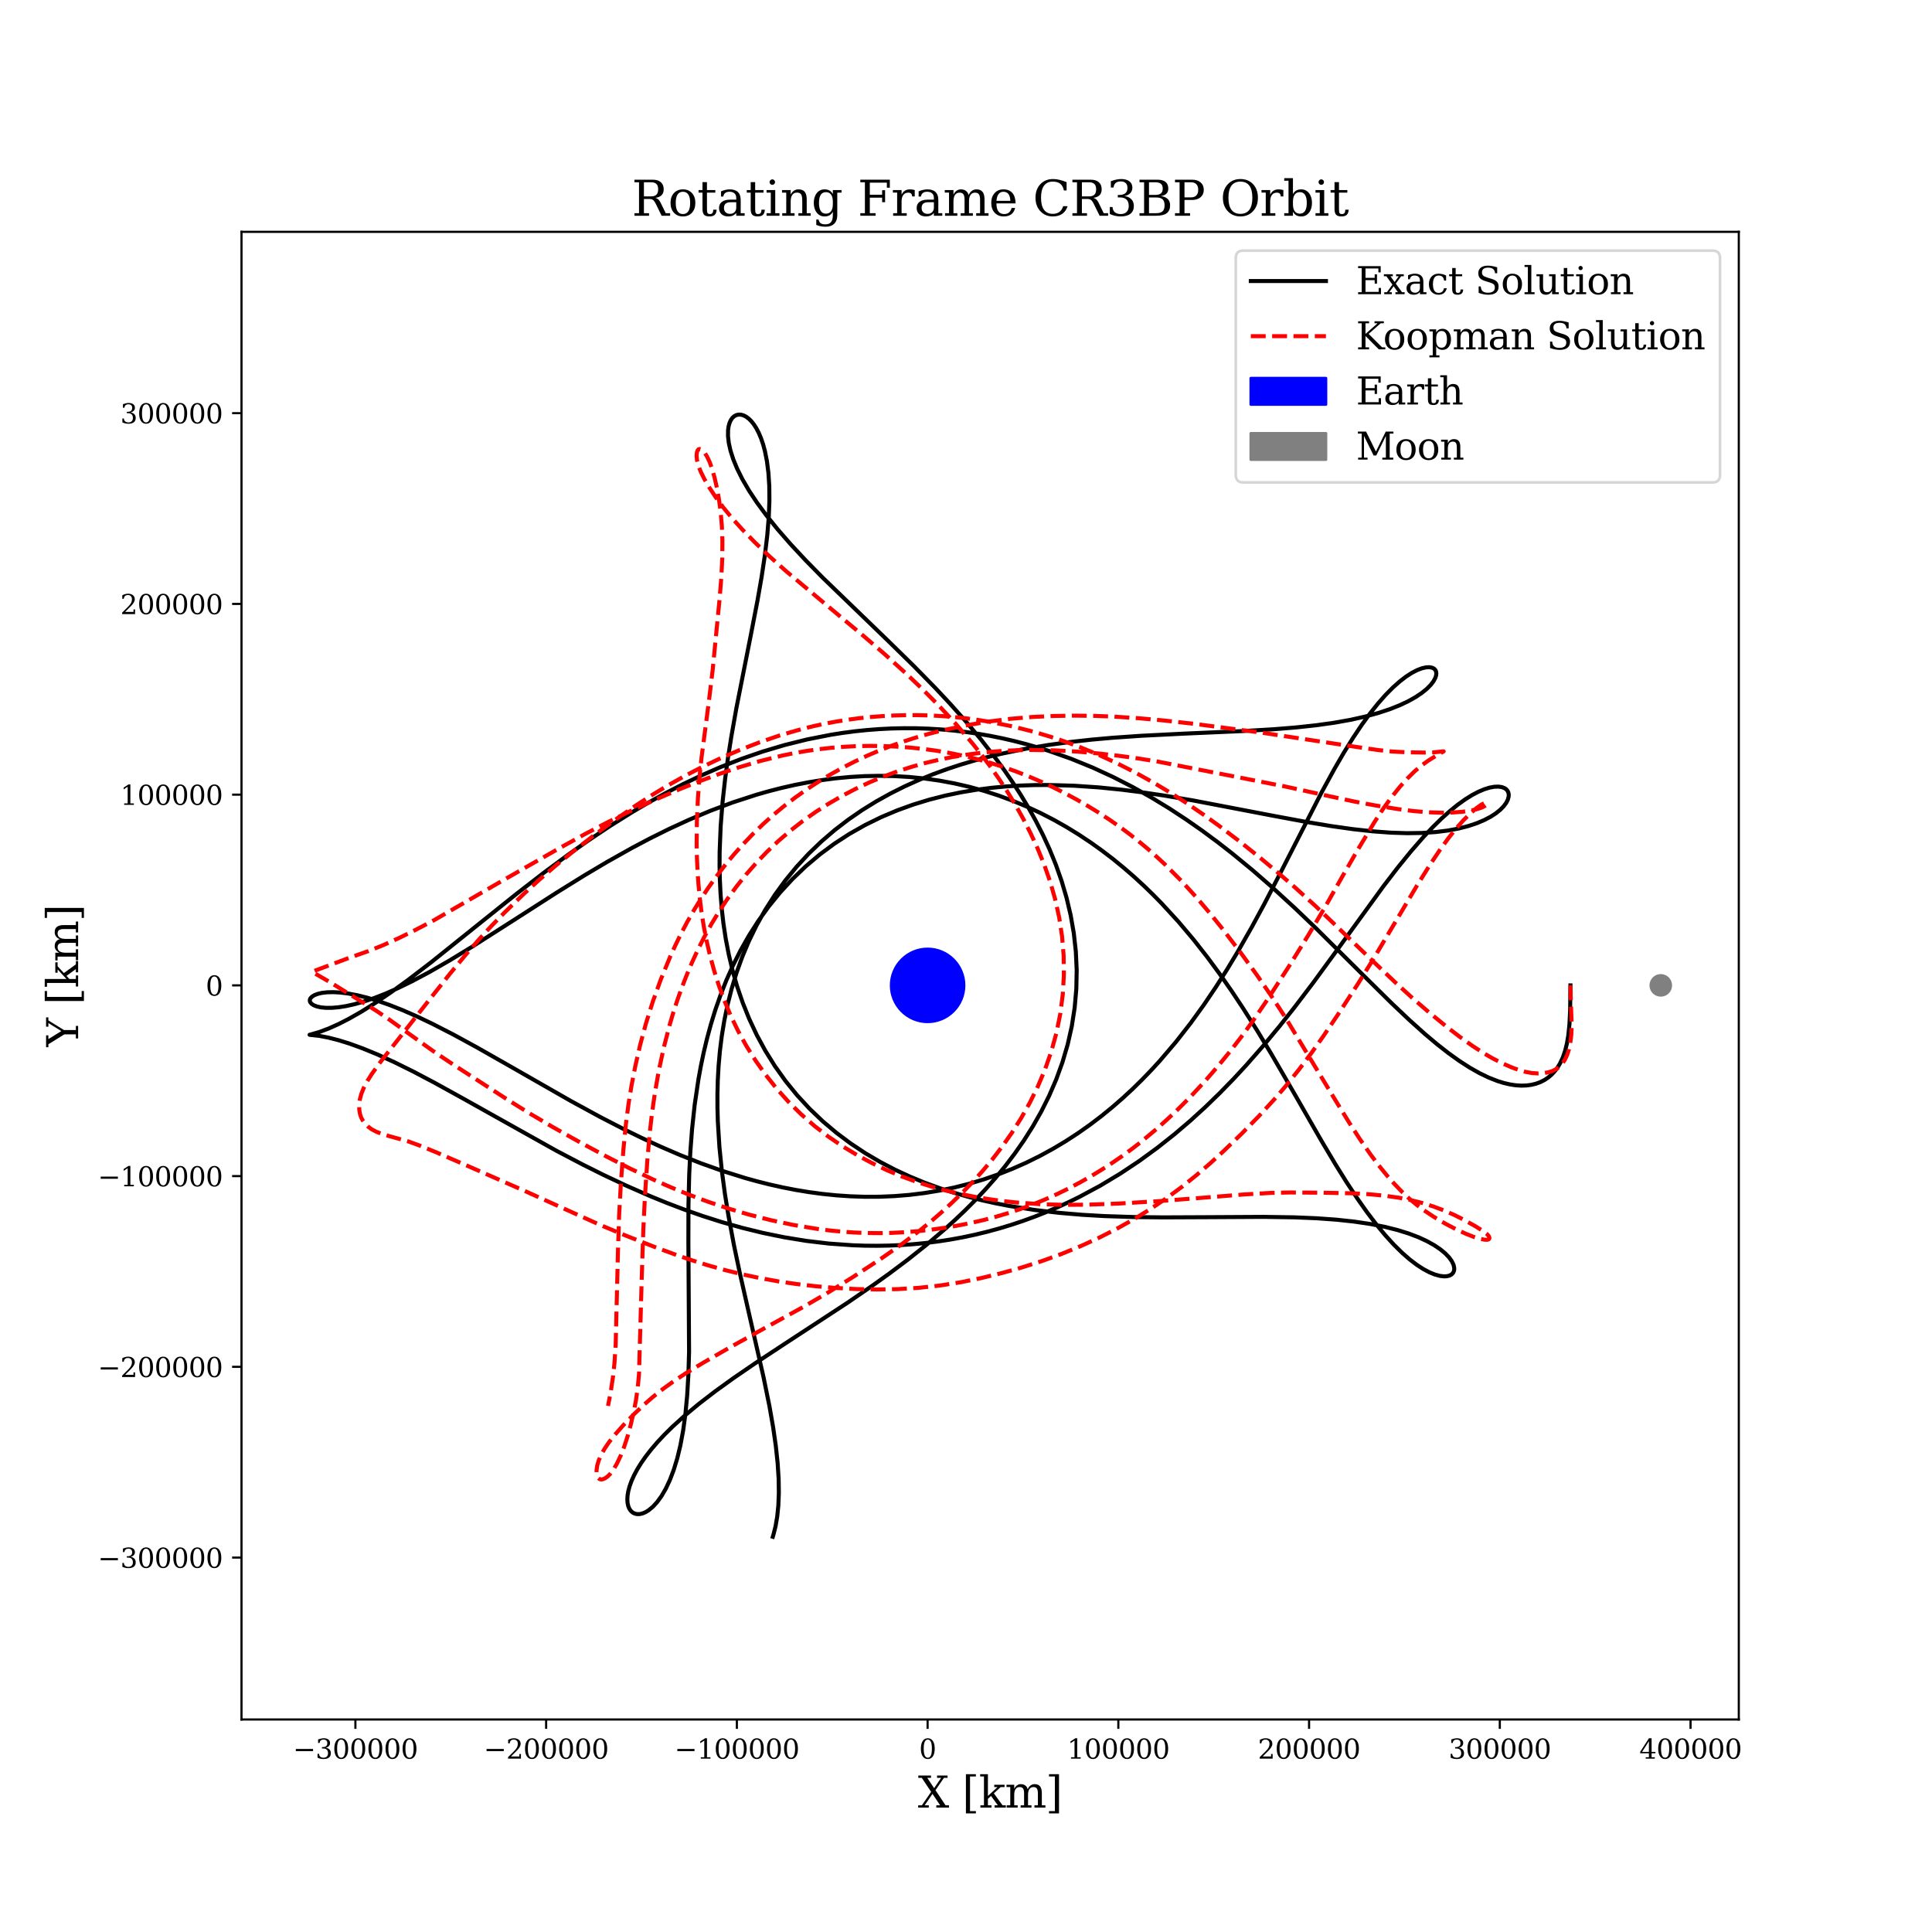 <?xml version="1.0" encoding="utf-8" standalone="no"?>
<!DOCTYPE svg PUBLIC "-//W3C//DTD SVG 1.1//EN"
  "http://www.w3.org/Graphics/SVG/1.1/DTD/svg11.dtd">
<svg xmlns:xlink="http://www.w3.org/1999/xlink" width="720pt" height="720pt" viewBox="0 0 720 720" xmlns="http://www.w3.org/2000/svg" version="1.1">
 <defs>
  <style type="text/css">*{stroke-linejoin: round; stroke-linecap: butt}</style>
 </defs>
 <g id="figure_1">
  <g id="patch_1">
   <path d="M 0 720 
L 720 720 
L 720 0 
L 0 0 
z
" style="fill: #ffffff"/>
  </g>
  <g id="axes_1">
   <g id="patch_2">
    <path d="M 90 640.8 
L 648 640.8 
L 648 86.4 
L 90 86.4 
z
" style="fill: #ffffff"/>
   </g>
   <g id="patch_3">
    <path d="M 345.69 380.803 
C 349.292 380.803 352.748 379.371 355.295 376.824 
C 357.842 374.277 359.274 370.821 359.274 367.219 
C 359.274 363.616 357.842 360.161 355.295 357.614 
C 352.748 355.067 349.292 353.635 345.69 353.635 
C 342.088 353.635 338.632 355.067 336.085 357.614 
C 333.538 360.161 332.106 363.616 332.106 367.219 
C 332.106 370.821 333.538 374.277 336.085 376.824 
C 338.632 379.371 342.088 380.803 345.69 380.803 
z
" clip-path="url(#pc9e627564b)" style="fill: #0000ff; stroke: #0000ff; stroke-linejoin: miter"/>
   </g>
   <g id="patch_4">
    <path d="M 618.926 370.929 
C 619.91 370.929 620.854 370.538 621.55 369.843 
C 622.245 369.147 622.636 368.203 622.636 367.219 
C 622.636 366.235 622.245 365.291 621.55 364.595 
C 620.854 363.899 619.91 363.508 618.926 363.508 
C 617.942 363.508 616.998 363.899 616.302 364.595 
C 615.606 365.291 615.215 366.235 615.215 367.219 
C 615.215 368.203 615.606 369.147 616.302 369.843 
C 616.998 370.538 617.942 370.929 618.926 370.929 
z
" clip-path="url(#pc9e627564b)" style="fill: #808080; stroke: #808080; stroke-linejoin: miter"/>
   </g>
   <g id="matplotlib.axis_1">
    <g id="xtick_1">
     <g id="line2d_1">
      <defs>
       <path id="mfe03d5bb90" d="M 0 0 
L 0 3.5 
" style="stroke: #000000; stroke-width: 0.8"/>
      </defs>
      <g>
       <use xlink:href="#mfe03d5bb90" x="132.447" y="640.8" style="stroke: #000000; stroke-width: 0.8"/>
      </g>
     </g>
     <g id="text_1">
      <!-- −300000 -->
      <g transform="translate(109.169 655.398) scale(0.1 -0.1)">
       <defs>
        <path id="DejaVuSerif-2212" d="M 678 2259 
L 4684 2259 
L 4684 1753 
L 678 1753 
L 678 2259 
z
" transform="scale(0.016)"/>
        <path id="DejaVuSerif-33" d="M 622 4469 
Q 988 4606 1323 4678 
Q 1659 4750 1953 4750 
Q 2638 4750 3022 4454 
Q 3406 4159 3406 3634 
Q 3406 3213 3140 2930 
Q 2875 2647 2388 2547 
Q 2963 2466 3280 2130 
Q 3597 1794 3597 1259 
Q 3597 606 3158 257 
Q 2719 -91 1894 -91 
Q 1528 -91 1179 -12 
Q 831 66 488 225 
L 488 1131 
L 838 1131 
Q 869 681 1141 450 
Q 1413 219 1906 219 
Q 2384 219 2661 495 
Q 2938 772 2938 1253 
Q 2938 1803 2653 2086 
Q 2369 2369 1819 2369 
L 1522 2369 
L 1522 2688 
L 1678 2688 
Q 2225 2688 2498 2914 
Q 2772 3141 2772 3597 
Q 2772 4006 2547 4223 
Q 2322 4441 1900 4441 
Q 1478 4441 1245 4241 
Q 1013 4041 972 3647 
L 622 3647 
L 622 4469 
z
" transform="scale(0.016)"/>
        <path id="DejaVuSerif-30" d="M 2034 219 
Q 2513 219 2750 744 
Q 2988 1269 2988 2328 
Q 2988 3391 2750 3916 
Q 2513 4441 2034 4441 
Q 1556 4441 1318 3916 
Q 1081 3391 1081 2328 
Q 1081 1269 1318 744 
Q 1556 219 2034 219 
z
M 2034 -91 
Q 1275 -91 848 546 
Q 422 1184 422 2328 
Q 422 3475 848 4112 
Q 1275 4750 2034 4750 
Q 2797 4750 3222 4112 
Q 3647 3475 3647 2328 
Q 3647 1184 3222 546 
Q 2797 -91 2034 -91 
z
" transform="scale(0.016)"/>
       </defs>
       <use xlink:href="#DejaVuSerif-2212"/>
       <use xlink:href="#DejaVuSerif-33" transform="translate(83.789 0)"/>
       <use xlink:href="#DejaVuSerif-30" transform="translate(147.412 0)"/>
       <use xlink:href="#DejaVuSerif-30" transform="translate(211.035 0)"/>
       <use xlink:href="#DejaVuSerif-30" transform="translate(274.658 0)"/>
       <use xlink:href="#DejaVuSerif-30" transform="translate(338.281 0)"/>
       <use xlink:href="#DejaVuSerif-30" transform="translate(401.904 0)"/>
      </g>
     </g>
    </g>
    <g id="xtick_2">
     <g id="line2d_2">
      <g>
       <use xlink:href="#mfe03d5bb90" x="203.528" y="640.8" style="stroke: #000000; stroke-width: 0.8"/>
      </g>
     </g>
     <g id="text_2">
      <!-- −200000 -->
      <g transform="translate(180.25 655.398) scale(0.1 -0.1)">
       <defs>
        <path id="DejaVuSerif-32" d="M 819 3553 
L 469 3553 
L 469 4384 
Q 803 4563 1142 4656 
Q 1481 4750 1806 4750 
Q 2534 4750 2956 4397 
Q 3378 4044 3378 3438 
Q 3378 2753 2422 1800 
Q 2347 1728 2309 1691 
L 1131 513 
L 3078 513 
L 3078 1088 
L 3444 1088 
L 3444 0 
L 434 0 
L 434 341 
L 1850 1753 
Q 2319 2222 2519 2614 
Q 2719 3006 2719 3438 
Q 2719 3909 2473 4175 
Q 2228 4441 1797 4441 
Q 1350 4441 1106 4219 
Q 863 3997 819 3553 
z
" transform="scale(0.016)"/>
       </defs>
       <use xlink:href="#DejaVuSerif-2212"/>
       <use xlink:href="#DejaVuSerif-32" transform="translate(83.789 0)"/>
       <use xlink:href="#DejaVuSerif-30" transform="translate(147.412 0)"/>
       <use xlink:href="#DejaVuSerif-30" transform="translate(211.035 0)"/>
       <use xlink:href="#DejaVuSerif-30" transform="translate(274.658 0)"/>
       <use xlink:href="#DejaVuSerif-30" transform="translate(338.281 0)"/>
       <use xlink:href="#DejaVuSerif-30" transform="translate(401.904 0)"/>
      </g>
     </g>
    </g>
    <g id="xtick_3">
     <g id="line2d_3">
      <g>
       <use xlink:href="#mfe03d5bb90" x="274.609" y="640.8" style="stroke: #000000; stroke-width: 0.8"/>
      </g>
     </g>
     <g id="text_3">
      <!-- −100000 -->
      <g transform="translate(251.332 655.398) scale(0.1 -0.1)">
       <defs>
        <path id="DejaVuSerif-31" d="M 909 0 
L 909 331 
L 1722 331 
L 1722 4213 
L 781 3603 
L 781 4013 
L 1919 4750 
L 2350 4750 
L 2350 331 
L 3163 331 
L 3163 0 
L 909 0 
z
" transform="scale(0.016)"/>
       </defs>
       <use xlink:href="#DejaVuSerif-2212"/>
       <use xlink:href="#DejaVuSerif-31" transform="translate(83.789 0)"/>
       <use xlink:href="#DejaVuSerif-30" transform="translate(147.412 0)"/>
       <use xlink:href="#DejaVuSerif-30" transform="translate(211.035 0)"/>
       <use xlink:href="#DejaVuSerif-30" transform="translate(274.658 0)"/>
       <use xlink:href="#DejaVuSerif-30" transform="translate(338.281 0)"/>
       <use xlink:href="#DejaVuSerif-30" transform="translate(401.904 0)"/>
      </g>
     </g>
    </g>
    <g id="xtick_4">
     <g id="line2d_4">
      <g>
       <use xlink:href="#mfe03d5bb90" x="345.69" y="640.8" style="stroke: #000000; stroke-width: 0.8"/>
      </g>
     </g>
     <g id="text_4">
      <!-- 0 -->
      <g transform="translate(342.509 655.398) scale(0.1 -0.1)">
       <use xlink:href="#DejaVuSerif-30"/>
      </g>
     </g>
    </g>
    <g id="xtick_5">
     <g id="line2d_5">
      <g>
       <use xlink:href="#mfe03d5bb90" x="416.771" y="640.8" style="stroke: #000000; stroke-width: 0.8"/>
      </g>
     </g>
     <g id="text_5">
      <!-- 100000 -->
      <g transform="translate(397.684 655.398) scale(0.1 -0.1)">
       <use xlink:href="#DejaVuSerif-31"/>
       <use xlink:href="#DejaVuSerif-30" transform="translate(63.623 0)"/>
       <use xlink:href="#DejaVuSerif-30" transform="translate(127.246 0)"/>
       <use xlink:href="#DejaVuSerif-30" transform="translate(190.869 0)"/>
       <use xlink:href="#DejaVuSerif-30" transform="translate(254.492 0)"/>
       <use xlink:href="#DejaVuSerif-30" transform="translate(318.115 0)"/>
      </g>
     </g>
    </g>
    <g id="xtick_6">
     <g id="line2d_6">
      <g>
       <use xlink:href="#mfe03d5bb90" x="487.852" y="640.8" style="stroke: #000000; stroke-width: 0.8"/>
      </g>
     </g>
     <g id="text_6">
      <!-- 200000 -->
      <g transform="translate(468.765 655.398) scale(0.1 -0.1)">
       <use xlink:href="#DejaVuSerif-32"/>
       <use xlink:href="#DejaVuSerif-30" transform="translate(63.623 0)"/>
       <use xlink:href="#DejaVuSerif-30" transform="translate(127.246 0)"/>
       <use xlink:href="#DejaVuSerif-30" transform="translate(190.869 0)"/>
       <use xlink:href="#DejaVuSerif-30" transform="translate(254.492 0)"/>
       <use xlink:href="#DejaVuSerif-30" transform="translate(318.115 0)"/>
      </g>
     </g>
    </g>
    <g id="xtick_7">
     <g id="line2d_7">
      <g>
       <use xlink:href="#mfe03d5bb90" x="558.933" y="640.8" style="stroke: #000000; stroke-width: 0.8"/>
      </g>
     </g>
     <g id="text_7">
      <!-- 300000 -->
      <g transform="translate(539.846 655.398) scale(0.1 -0.1)">
       <use xlink:href="#DejaVuSerif-33"/>
       <use xlink:href="#DejaVuSerif-30" transform="translate(63.623 0)"/>
       <use xlink:href="#DejaVuSerif-30" transform="translate(127.246 0)"/>
       <use xlink:href="#DejaVuSerif-30" transform="translate(190.869 0)"/>
       <use xlink:href="#DejaVuSerif-30" transform="translate(254.492 0)"/>
       <use xlink:href="#DejaVuSerif-30" transform="translate(318.115 0)"/>
      </g>
     </g>
    </g>
    <g id="xtick_8">
     <g id="line2d_8">
      <g>
       <use xlink:href="#mfe03d5bb90" x="630.015" y="640.8" style="stroke: #000000; stroke-width: 0.8"/>
      </g>
     </g>
     <g id="text_8">
      <!-- 400000 -->
      <g transform="translate(610.927 655.398) scale(0.1 -0.1)">
       <defs>
        <path id="DejaVuSerif-34" d="M 2234 1581 
L 2234 4063 
L 641 1581 
L 2234 1581 
z
M 3609 0 
L 1484 0 
L 1484 331 
L 2234 331 
L 2234 1247 
L 197 1247 
L 197 1588 
L 2241 4750 
L 2859 4750 
L 2859 1581 
L 3750 1581 
L 3750 1247 
L 2859 1247 
L 2859 331 
L 3609 331 
L 3609 0 
z
" transform="scale(0.016)"/>
       </defs>
       <use xlink:href="#DejaVuSerif-34"/>
       <use xlink:href="#DejaVuSerif-30" transform="translate(63.623 0)"/>
       <use xlink:href="#DejaVuSerif-30" transform="translate(127.246 0)"/>
       <use xlink:href="#DejaVuSerif-30" transform="translate(190.869 0)"/>
       <use xlink:href="#DejaVuSerif-30" transform="translate(254.492 0)"/>
       <use xlink:href="#DejaVuSerif-30" transform="translate(318.115 0)"/>
      </g>
     </g>
    </g>
    <g id="text_9">
     <!-- X [km] -->
     <g transform="translate(342.086 673.636) scale(0.16 -0.16)">
      <defs>
       <path id="DejaVuSerif-58" d="M 2119 1997 
L 978 331 
L 1581 331 
L 1581 0 
L 38 0 
L 38 331 
L 575 331 
L 1919 2291 
L 556 4331 
L 56 4331 
L 56 4666 
L 1906 4666 
L 1906 4331 
L 1356 4331 
L 2356 2828 
L 3384 4331 
L 2784 4331 
L 2784 4666 
L 4313 4666 
L 4313 4331 
L 3788 4331 
L 2553 2534 
L 4025 331 
L 4525 331 
L 4525 0 
L 2675 0 
L 2675 331 
L 3231 331 
L 2119 1997 
z
" transform="scale(0.016)"/>
       <path id="DejaVuSerif-20" transform="scale(0.016)"/>
       <path id="DejaVuSerif-5b" d="M 550 4863 
L 2003 4863 
L 2003 4531 
L 1147 4531 
L 1147 -513 
L 2003 -513 
L 2003 -844 
L 550 -844 
L 550 4863 
z
" transform="scale(0.016)"/>
       <path id="DejaVuSerif-6b" d="M 1831 0 
L 219 0 
L 219 331 
L 738 331 
L 738 4531 
L 184 4531 
L 184 4863 
L 1313 4863 
L 1313 1697 
L 2713 2988 
L 2234 2988 
L 2234 3322 
L 3738 3322 
L 3738 2988 
L 3169 2988 
L 2181 2075 
L 3444 331 
L 3922 331 
L 3922 0 
L 2284 0 
L 2284 331 
L 2759 331 
L 1766 1697 
L 1313 1275 
L 1313 331 
L 1831 331 
L 1831 0 
z
" transform="scale(0.016)"/>
       <path id="DejaVuSerif-6d" d="M 3316 2675 
Q 3481 3041 3739 3227 
Q 3997 3413 4341 3413 
Q 4863 3413 5119 3089 
Q 5375 2766 5375 2113 
L 5375 331 
L 5894 331 
L 5894 0 
L 4300 0 
L 4300 331 
L 4800 331 
L 4800 2047 
Q 4800 2556 4650 2772 
Q 4500 2988 4153 2988 
Q 3769 2988 3567 2697 
Q 3366 2406 3366 1850 
L 3366 331 
L 3866 331 
L 3866 0 
L 2291 0 
L 2291 331 
L 2791 331 
L 2791 2069 
Q 2791 2566 2641 2777 
Q 2491 2988 2144 2988 
Q 1759 2988 1557 2697 
Q 1356 2406 1356 1850 
L 1356 331 
L 1856 331 
L 1856 0 
L 263 0 
L 263 331 
L 781 331 
L 781 2994 
L 231 2994 
L 231 3322 
L 1356 3322 
L 1356 2731 
Q 1516 3063 1762 3238 
Q 2009 3413 2322 3413 
Q 2709 3413 2968 3220 
Q 3228 3028 3316 2675 
z
" transform="scale(0.016)"/>
       <path id="DejaVuSerif-5d" d="M 1947 4863 
L 1947 -844 
L 494 -844 
L 494 -513 
L 1350 -513 
L 1350 4531 
L 494 4531 
L 494 4863 
L 1947 4863 
z
" transform="scale(0.016)"/>
      </defs>
      <use xlink:href="#DejaVuSerif-58"/>
      <use xlink:href="#DejaVuSerif-20" transform="translate(71.191 0)"/>
      <use xlink:href="#DejaVuSerif-5b" transform="translate(102.979 0)"/>
      <use xlink:href="#DejaVuSerif-6b" transform="translate(141.992 0)"/>
      <use xlink:href="#DejaVuSerif-6d" transform="translate(202.588 0)"/>
      <use xlink:href="#DejaVuSerif-5d" transform="translate(297.412 0)"/>
     </g>
    </g>
   </g>
   <g id="matplotlib.axis_2">
    <g id="ytick_1">
     <g id="line2d_9">
      <defs>
       <path id="ma0cec415ed" d="M 0 0 
L -3.5 0 
" style="stroke: #000000; stroke-width: 0.8"/>
      </defs>
      <g>
       <use xlink:href="#ma0cec415ed" x="90" y="580.462" style="stroke: #000000; stroke-width: 0.8"/>
      </g>
     </g>
     <g id="text_10">
      <!-- −300000 -->
      <g transform="translate(36.445 584.262) scale(0.1 -0.1)">
       <use xlink:href="#DejaVuSerif-2212"/>
       <use xlink:href="#DejaVuSerif-33" transform="translate(83.789 0)"/>
       <use xlink:href="#DejaVuSerif-30" transform="translate(147.412 0)"/>
       <use xlink:href="#DejaVuSerif-30" transform="translate(211.035 0)"/>
       <use xlink:href="#DejaVuSerif-30" transform="translate(274.658 0)"/>
       <use xlink:href="#DejaVuSerif-30" transform="translate(338.281 0)"/>
       <use xlink:href="#DejaVuSerif-30" transform="translate(401.904 0)"/>
      </g>
     </g>
    </g>
    <g id="ytick_2">
     <g id="line2d_10">
      <g>
       <use xlink:href="#ma0cec415ed" x="90" y="509.381" style="stroke: #000000; stroke-width: 0.8"/>
      </g>
     </g>
     <g id="text_11">
      <!-- −200000 -->
      <g transform="translate(36.445 513.18) scale(0.1 -0.1)">
       <use xlink:href="#DejaVuSerif-2212"/>
       <use xlink:href="#DejaVuSerif-32" transform="translate(83.789 0)"/>
       <use xlink:href="#DejaVuSerif-30" transform="translate(147.412 0)"/>
       <use xlink:href="#DejaVuSerif-30" transform="translate(211.035 0)"/>
       <use xlink:href="#DejaVuSerif-30" transform="translate(274.658 0)"/>
       <use xlink:href="#DejaVuSerif-30" transform="translate(338.281 0)"/>
       <use xlink:href="#DejaVuSerif-30" transform="translate(401.904 0)"/>
      </g>
     </g>
    </g>
    <g id="ytick_3">
     <g id="line2d_11">
      <g>
       <use xlink:href="#ma0cec415ed" x="90" y="438.3" style="stroke: #000000; stroke-width: 0.8"/>
      </g>
     </g>
     <g id="text_12">
      <!-- −100000 -->
      <g transform="translate(36.445 442.099) scale(0.1 -0.1)">
       <use xlink:href="#DejaVuSerif-2212"/>
       <use xlink:href="#DejaVuSerif-31" transform="translate(83.789 0)"/>
       <use xlink:href="#DejaVuSerif-30" transform="translate(147.412 0)"/>
       <use xlink:href="#DejaVuSerif-30" transform="translate(211.035 0)"/>
       <use xlink:href="#DejaVuSerif-30" transform="translate(274.658 0)"/>
       <use xlink:href="#DejaVuSerif-30" transform="translate(338.281 0)"/>
       <use xlink:href="#DejaVuSerif-30" transform="translate(401.904 0)"/>
      </g>
     </g>
    </g>
    <g id="ytick_4">
     <g id="line2d_12">
      <g>
       <use xlink:href="#ma0cec415ed" x="90" y="367.219" style="stroke: #000000; stroke-width: 0.8"/>
      </g>
     </g>
     <g id="text_13">
      <!-- 0 -->
      <g transform="translate(76.638 371.018) scale(0.1 -0.1)">
       <use xlink:href="#DejaVuSerif-30"/>
      </g>
     </g>
    </g>
    <g id="ytick_5">
     <g id="line2d_13">
      <g>
       <use xlink:href="#ma0cec415ed" x="90" y="296.138" style="stroke: #000000; stroke-width: 0.8"/>
      </g>
     </g>
     <g id="text_14">
      <!-- 100000 -->
      <g transform="translate(44.825 299.937) scale(0.1 -0.1)">
       <use xlink:href="#DejaVuSerif-31"/>
       <use xlink:href="#DejaVuSerif-30" transform="translate(63.623 0)"/>
       <use xlink:href="#DejaVuSerif-30" transform="translate(127.246 0)"/>
       <use xlink:href="#DejaVuSerif-30" transform="translate(190.869 0)"/>
       <use xlink:href="#DejaVuSerif-30" transform="translate(254.492 0)"/>
       <use xlink:href="#DejaVuSerif-30" transform="translate(318.115 0)"/>
      </g>
     </g>
    </g>
    <g id="ytick_6">
     <g id="line2d_14">
      <g>
       <use xlink:href="#ma0cec415ed" x="90" y="225.057" style="stroke: #000000; stroke-width: 0.8"/>
      </g>
     </g>
     <g id="text_15">
      <!-- 200000 -->
      <g transform="translate(44.825 228.856) scale(0.1 -0.1)">
       <use xlink:href="#DejaVuSerif-32"/>
       <use xlink:href="#DejaVuSerif-30" transform="translate(63.623 0)"/>
       <use xlink:href="#DejaVuSerif-30" transform="translate(127.246 0)"/>
       <use xlink:href="#DejaVuSerif-30" transform="translate(190.869 0)"/>
       <use xlink:href="#DejaVuSerif-30" transform="translate(254.492 0)"/>
       <use xlink:href="#DejaVuSerif-30" transform="translate(318.115 0)"/>
      </g>
     </g>
    </g>
    <g id="ytick_7">
     <g id="line2d_15">
      <g>
       <use xlink:href="#ma0cec415ed" x="90" y="153.975" style="stroke: #000000; stroke-width: 0.8"/>
      </g>
     </g>
     <g id="text_16">
      <!-- 300000 -->
      <g transform="translate(44.825 157.775) scale(0.1 -0.1)">
       <use xlink:href="#DejaVuSerif-33"/>
       <use xlink:href="#DejaVuSerif-30" transform="translate(63.623 0)"/>
       <use xlink:href="#DejaVuSerif-30" transform="translate(127.246 0)"/>
       <use xlink:href="#DejaVuSerif-30" transform="translate(190.869 0)"/>
       <use xlink:href="#DejaVuSerif-30" transform="translate(254.492 0)"/>
       <use xlink:href="#DejaVuSerif-30" transform="translate(318.115 0)"/>
      </g>
     </g>
    </g>
    <g id="text_17">
     <!-- Y [km] -->
     <g transform="translate(29.118 390.1) rotate(-90) scale(0.16 -0.16)">
      <defs>
       <path id="DejaVuSerif-59" d="M 1209 0 
L 1209 331 
L 1806 331 
L 1806 2009 
L 366 4331 
L -72 4331 
L -72 4666 
L 1663 4666 
L 1663 4331 
L 1119 4331 
L 2284 2444 
L 3450 4331 
L 2925 4331 
L 2925 4666 
L 4281 4666 
L 4281 4331 
L 3841 4331 
L 2438 2069 
L 2438 331 
L 3034 331 
L 3034 0 
L 1209 0 
z
" transform="scale(0.016)"/>
      </defs>
      <use xlink:href="#DejaVuSerif-59"/>
      <use xlink:href="#DejaVuSerif-20" transform="translate(66.016 0)"/>
      <use xlink:href="#DejaVuSerif-5b" transform="translate(97.803 0)"/>
      <use xlink:href="#DejaVuSerif-6b" transform="translate(136.816 0)"/>
      <use xlink:href="#DejaVuSerif-6d" transform="translate(197.412 0)"/>
      <use xlink:href="#DejaVuSerif-5d" transform="translate(292.236 0)"/>
     </g>
    </g>
   </g>
   <g id="line2d_16">
    <path d="M 585.251 367.219 
L 585.143 376.516 
L 584.886 381.737 
L 584.473 385.77 
L 583.973 388.759 
L 583.298 391.52 
L 582.434 394.044 
L 581.371 396.321 
L 580.438 397.861 
L 579.389 399.254 
L 578.224 400.496 
L 576.943 401.582 
L 575.546 402.508 
L 574.036 403.27 
L 572.414 403.863 
L 570.682 404.283 
L 568.843 404.524 
L 566.897 404.582 
L 564.847 404.451 
L 562.694 404.126 
L 560.439 403.602 
L 558.084 402.875 
L 554.787 401.579 
L 551.31 399.899 
L 547.649 397.822 
L 543.799 395.337 
L 539.751 392.431 
L 535.49 389.093 
L 530.998 385.31 
L 525.023 379.94 
L 518.591 373.84 
L 508.666 364.047 
L 490.209 345.722 
L 482.362 338.224 
L 473.751 330.346 
L 466.718 324.234 
L 459.134 317.998 
L 453.742 313.802 
L 448.063 309.6 
L 442.081 305.42 
L 435.782 301.291 
L 429.153 297.249 
L 422.185 293.334 
L 414.875 289.589 
L 407.226 286.063 
L 399.245 282.805 
L 390.952 279.867 
L 386.697 278.533 
L 382.375 277.299 
L 377.991 276.169 
L 373.55 275.148 
L 369.06 274.242 
L 364.526 273.455 
L 359.956 272.79 
L 355.358 272.251 
L 350.739 271.839 
L 346.107 271.556 
L 341.471 271.403 
L 336.839 271.38 
L 332.219 271.484 
L 327.618 271.715 
L 323.046 272.07 
L 318.508 272.545 
L 314.012 273.137 
L 309.564 273.84 
L 300.834 275.561 
L 292.359 277.665 
L 284.168 280.103 
L 276.281 282.826 
L 268.711 285.787 
L 261.463 288.938 
L 254.536 292.237 
L 247.924 295.645 
L 241.62 299.127 
L 235.61 302.654 
L 227.122 307.969 
L 219.221 313.249 
L 211.861 318.437 
L 202.807 325.136 
L 192.569 333.059 
L 179.945 343.16 
L 160.682 358.607 
L 152.11 365.168 
L 145.604 369.879 
L 139.807 373.81 
L 134.672 377.027 
L 130.167 379.597 
L 126.273 381.594 
L 122.485 383.294 
L 119.141 384.551 
L 116.254 385.397 
L 115.364 385.631 
L 115.545 385.669 
L 118.985 386.04 
L 122.379 386.687 
L 126.294 387.69 
L 130.374 388.967 
L 135.147 390.702 
L 140.644 392.963 
L 146.905 395.815 
L 153.984 399.315 
L 161.954 403.514 
L 172.505 409.343 
L 207.39 428.869 
L 217.063 433.942 
L 224.884 437.844 
L 233.234 441.782 
L 242.152 445.698 
L 248.432 448.262 
L 254.992 450.758 
L 261.839 453.159 
L 268.981 455.43 
L 276.42 457.536 
L 284.154 459.435 
L 292.176 461.085 
L 300.474 462.439 
L 309.025 463.452 
L 317.8 464.076 
L 322.259 464.23 
L 326.758 464.27 
L 331.292 464.194 
L 335.853 463.996 
L 340.434 463.674 
L 345.027 463.225 
L 349.625 462.647 
L 354.219 461.939 
L 358.801 461.101 
L 363.362 460.133 
L 367.894 459.036 
L 372.389 457.813 
L 376.839 456.467 
L 381.237 455.002 
L 385.576 453.422 
L 389.849 451.732 
L 394.051 449.938 
L 398.176 448.047 
L 402.22 446.064 
L 410.05 441.851 
L 417.519 437.355 
L 424.615 432.631 
L 431.333 427.732 
L 437.68 422.708 
L 443.664 417.604 
L 449.301 412.46 
L 454.608 407.311 
L 459.606 402.186 
L 464.313 397.11 
L 470.877 389.634 
L 476.904 382.371 
L 482.457 375.361 
L 489.226 366.453 
L 498.254 354.111 
L 515.585 330.246 
L 520.873 323.36 
L 525.801 317.293 
L 530.408 312.008 
L 533.882 308.319 
L 537.176 305.087 
L 540.291 302.293 
L 543.23 299.914 
L 545.989 297.931 
L 548.563 296.322 
L 550.946 295.066 
L 553.13 294.142 
L 555.106 293.528 
L 556.865 293.202 
L 558.397 293.142 
L 559.691 293.326 
L 560.735 293.731 
L 561.348 294.166 
L 561.809 294.703 
L 562.114 295.331 
L 562.259 296.042 
L 562.237 296.823 
L 561.942 297.96 
L 561.331 299.179 
L 560.393 300.458 
L 559.116 301.769 
L 557.487 303.085 
L 555.492 304.379 
L 553.119 305.624 
L 550.352 306.79 
L 547.174 307.849 
L 543.567 308.77 
L 539.512 309.526 
L 534.984 310.085 
L 529.957 310.42 
L 524.399 310.502 
L 518.274 310.307 
L 511.538 309.81 
L 504.14 308.993 
L 496.016 307.844 
L 487.089 306.359 
L 474.655 304.049 
L 444.546 298.288 
L 433.825 296.477 
L 426.155 295.335 
L 418.029 294.3 
L 409.411 293.433 
L 400.269 292.813 
L 390.575 292.543 
L 385.514 292.578 
L 380.311 292.751 
L 374.966 293.083 
L 369.484 293.597 
L 363.871 294.318 
L 358.137 295.273 
L 352.297 296.491 
L 346.372 297.999 
L 340.388 299.825 
L 334.376 301.995 
L 328.376 304.53 
L 322.433 307.447 
L 316.596 310.75 
L 310.917 314.438 
L 305.447 318.497 
L 300.234 322.9 
L 295.32 327.611 
L 290.737 332.588 
L 286.507 337.782 
L 282.641 343.142 
L 279.139 348.618 
L 275.993 354.164 
L 273.187 359.739 
L 270.703 365.307 
L 268.516 370.839 
L 266.603 376.309 
L 264.938 381.699 
L 263.496 386.995 
L 262.255 392.187 
L 261.192 397.265 
L 260.287 402.227 
L 258.879 411.789 
L 257.903 420.867 
L 257.254 429.473 
L 256.852 437.625 
L 256.567 449.053 
L 256.54 462.924 
L 256.797 503.788 
L 256.544 512.292 
L 256.093 519.965 
L 255.441 526.873 
L 254.596 533.072 
L 253.571 538.606 
L 252.386 543.517 
L 251.062 547.838 
L 249.625 551.598 
L 248.101 554.825 
L 246.519 557.541 
L 244.907 559.77 
L 243.294 561.531 
L 241.711 562.843 
L 240.562 563.544 
L 239.459 564.01 
L 238.416 564.249 
L 237.445 564.269 
L 236.56 564.075 
L 235.775 563.675 
L 235.101 563.076 
L 234.552 562.286 
L 234.141 561.31 
L 233.883 560.156 
L 233.789 558.83 
L 233.874 557.339 
L 234.151 555.689 
L 234.635 553.887 
L 235.338 551.938 
L 236.276 549.848 
L 237.463 547.623 
L 238.914 545.266 
L 240.645 542.783 
L 242.67 540.176 
L 245.007 537.447 
L 247.674 534.598 
L 250.687 531.628 
L 255.276 527.475 
L 260.564 523.09 
L 266.602 518.45 
L 273.445 513.518 
L 281.153 508.238 
L 292.104 501.023 
L 315.88 485.465 
L 325.047 479.176 
L 331.509 474.547 
L 338.239 469.497 
L 345.218 463.947 
L 352.411 457.808 
L 356.07 454.485 
L 359.759 450.972 
L 363.463 447.256 
L 367.169 443.32 
L 370.856 439.147 
L 374.501 434.722 
L 378.078 430.029 
L 381.554 425.056 
L 384.891 419.794 
L 388.046 414.237 
L 390.974 408.387 
L 393.624 402.257 
L 395.946 395.865 
L 397.893 389.246 
L 399.423 382.442 
L 400.502 375.508 
L 401.113 368.503 
L 401.251 361.493 
L 400.926 354.54 
L 400.162 347.7 
L 398.994 341.024 
L 397.465 334.549 
L 395.62 328.304 
L 393.506 322.307 
L 391.168 316.566 
L 388.648 311.084 
L 385.984 305.857 
L 383.208 300.879 
L 380.351 296.138 
L 377.436 291.624 
L 374.485 287.323 
L 371.515 283.224 
L 365.576 275.577 
L 359.71 268.585 
L 353.977 262.162 
L 348.419 256.231 
L 340.461 248.118 
L 330.625 238.49 
L 306.518 215.205 
L 300.177 208.745 
L 294.607 202.768 
L 289.759 197.213 
L 285.585 192.041 
L 282.039 187.221 
L 279.078 182.736 
L 276.658 178.574 
L 274.74 174.73 
L 273.283 171.202 
L 272.25 167.992 
L 271.604 165.104 
L 271.309 162.545 
L 271.328 160.321 
L 271.528 158.879 
L 271.87 157.633 
L 272.341 156.589 
L 272.925 155.75 
L 273.609 155.12 
L 274.378 154.705 
L 275.217 154.507 
L 276.113 154.532 
L 277.05 154.784 
L 278.016 155.268 
L 278.996 155.988 
L 279.975 156.949 
L 280.94 158.157 
L 281.877 159.616 
L 282.771 161.333 
L 283.608 163.312 
L 284.375 165.561 
L 285.059 168.086 
L 285.816 171.896 
L 286.368 176.231 
L 286.685 181.116 
L 286.738 186.576 
L 286.501 192.648 
L 285.949 199.371 
L 285.064 206.795 
L 283.834 214.982 
L 282.257 224.009 
L 279.818 236.622 
L 274.438 263.842 
L 272.55 274.492 
L 271.347 282.115 
L 270.24 290.193 
L 269.289 298.763 
L 268.572 307.858 
L 268.188 317.508 
L 268.16 322.548 
L 268.265 327.732 
L 268.524 333.06 
L 268.96 338.529 
L 269.597 344.132 
L 270.464 349.86 
L 271.587 355.699 
L 272.995 361.63 
L 274.717 367.628 
L 276.78 373.662 
L 279.205 379.693 
L 282.011 385.679 
L 285.205 391.57 
L 288.787 397.313 
L 292.744 402.858 
L 297.054 408.155 
L 301.681 413.161 
L 306.584 417.841 
L 311.715 422.172 
L 317.022 426.14 
L 322.456 429.745 
L 327.97 432.991 
L 333.521 435.893 
L 339.073 438.47 
L 344.594 440.745 
L 350.06 442.742 
L 355.45 444.485 
L 360.749 446.001 
L 365.946 447.311 
L 371.033 448.439 
L 376.005 449.404 
L 385.591 450.921 
L 394.697 451.991 
L 403.332 452.721 
L 411.513 453.195 
L 422.986 453.568 
L 433.572 453.683 
L 449.458 453.611 
L 470.995 453.492 
L 482.414 453.668 
L 490.572 454.006 
L 497.946 454.532 
L 504.595 455.243 
L 510.575 456.13 
L 515.928 457.177 
L 520.693 458.365 
L 524.904 459.671 
L 528.591 461.07 
L 531.779 462.538 
L 534.492 464.049 
L 536.752 465.574 
L 538.581 467.087 
L 539.996 468.56 
L 541.016 469.967 
L 541.66 471.28 
L 541.944 472.471 
L 541.931 473.269 
L 541.733 473.972 
L 541.356 474.568 
L 540.807 475.047 
L 540.094 475.397 
L 539.222 475.607 
L 538.199 475.666 
L 536.611 475.489 
L 534.78 474.996 
L 532.722 474.161 
L 530.451 472.955 
L 527.979 471.352 
L 525.318 469.323 
L 522.48 466.839 
L 519.47 463.872 
L 516.295 460.391 
L 512.957 456.365 
L 509.452 451.76 
L 505.772 446.542 
L 501.899 440.675 
L 497.808 434.123 
L 492.325 424.911 
L 482.407 407.636 
L 473.617 392.501 
L 468.607 384.214 
L 463.064 375.456 
L 459.018 369.368 
L 454.644 363.096 
L 449.9 356.659 
L 444.736 350.086 
L 439.1 343.417 
L 432.938 336.703 
L 429.644 333.351 
L 426.198 330.014 
L 422.596 326.705 
L 418.831 323.437 
L 414.901 320.222 
L 410.801 317.078 
L 406.531 314.019 
L 402.091 311.063 
L 397.483 308.228 
L 392.712 305.532 
L 387.786 302.993 
L 382.713 300.63 
L 377.507 298.458 
L 372.183 296.493 
L 366.759 294.747 
L 361.252 293.231 
L 355.686 291.951 
L 350.08 290.912 
L 344.457 290.114 
L 338.838 289.555 
L 333.244 289.228 
L 327.694 289.126 
L 322.205 289.238 
L 316.793 289.552 
L 311.471 290.053 
L 306.25 290.727 
L 301.137 291.56 
L 296.141 292.536 
L 291.265 293.64 
L 286.514 294.858 
L 281.888 296.176 
L 273.014 299.062 
L 264.636 302.204 
L 256.736 305.523 
L 249.289 308.953 
L 242.265 312.439 
L 235.636 315.94 
L 226.367 321.143 
L 217.828 326.212 
L 207.433 332.663 
L 191.511 342.881 
L 176.13 352.699 
L 167.746 357.815 
L 160.165 362.177 
L 153.305 365.825 
L 148.294 368.259 
L 143.681 370.292 
L 139.447 371.95 
L 135.578 373.26 
L 132.063 374.252 
L 128.896 374.953 
L 126.069 375.391 
L 123.579 375.595 
L 121.423 375.593 
L 119.599 375.413 
L 118.106 375.085 
L 116.944 374.636 
L 116.112 374.094 
L 115.611 373.489 
L 115.452 373.01 
L 115.48 372.523 
L 115.694 372.039 
L 116.271 371.421 
L 117.182 370.86 
L 118.428 370.382 
L 120.011 370.018 
L 121.932 369.795 
L 124.195 369.742 
L 126.804 369.886 
L 129.762 370.256 
L 133.076 370.881 
L 136.753 371.787 
L 140.804 373.004 
L 145.243 374.557 
L 150.085 376.475 
L 155.351 378.781 
L 161.069 381.502 
L 168.906 385.517 
L 177.588 390.248 
L 189.291 396.898 
L 212.67 410.269 
L 223.735 416.297 
L 232.827 420.985 
L 239.313 424.151 
L 246.168 427.314 
L 253.421 430.438 
L 261.1 433.476 
L 269.23 436.372 
L 277.832 439.056 
L 282.314 440.293 
L 286.919 441.445 
L 291.645 442.5 
L 296.491 443.444 
L 301.455 444.264 
L 306.533 444.944 
L 311.717 445.472 
L 317 445.83 
L 322.372 446.006 
L 327.82 445.985 
L 333.331 445.755 
L 338.887 445.304 
L 344.47 444.623 
L 350.059 443.705 
L 355.635 442.548 
L 361.174 441.149 
L 366.654 439.513 
L 372.056 437.644 
L 377.358 435.553 
L 382.542 433.252 
L 387.593 430.754 
L 392.496 428.076 
L 397.241 425.236 
L 401.819 422.252 
L 406.225 419.143 
L 410.456 415.927 
L 414.511 412.623 
L 418.392 409.247 
L 422.101 405.815 
L 425.642 402.342 
L 429.021 398.841 
L 432.244 395.325 
L 438.246 388.287 
L 443.705 381.301 
L 448.678 374.421 
L 453.221 367.689 
L 457.385 361.133 
L 461.216 354.774 
L 466.432 345.633 
L 471.116 336.988 
L 478.004 323.697 
L 492.477 295.38 
L 497.224 286.685 
L 500.801 280.522 
L 504.212 275.022 
L 507.473 270.147 
L 510.593 265.861 
L 513.572 262.132 
L 516.409 258.926 
L 519.098 256.213 
L 521.63 253.964 
L 523.993 252.15 
L 526.176 250.743 
L 528.163 249.716 
L 529.94 249.043 
L 531.492 248.696 
L 532.801 248.65 
L 533.852 248.878 
L 534.459 249.215 
L 534.905 249.68 
L 535.18 250.263 
L 535.278 250.953 
L 535.192 251.739 
L 534.913 252.611 
L 534.228 253.886 
L 533.17 255.267 
L 531.718 256.728 
L 529.853 258.242 
L 527.555 259.784 
L 524.801 261.329 
L 521.569 262.851 
L 517.833 264.327 
L 513.565 265.733 
L 508.735 267.049 
L 503.308 268.256 
L 497.244 269.338 
L 490.497 270.284 
L 483.015 271.091 
L 474.735 271.764 
L 463.148 272.447 
L 441.317 273.399 
L 425.252 274.206 
L 414.578 274.947 
L 406.988 275.622 
L 398.999 276.5 
L 390.592 277.643 
L 381.756 279.129 
L 372.49 281.053 
L 367.698 282.214 
L 362.805 283.53 
L 357.816 285.018 
L 352.74 286.697 
L 347.585 288.586 
L 342.368 290.708 
L 337.103 293.083 
L 331.815 295.73 
L 326.528 298.671 
L 321.274 301.92 
L 316.089 305.491 
L 311.013 309.39 
L 306.087 313.619 
L 301.355 318.168 
L 296.861 323.022 
L 292.643 328.155 
L 288.736 333.532 
L 285.165 339.116 
L 281.948 344.861 
L 279.092 350.721 
L 276.595 356.652 
L 274.449 362.612 
L 272.638 368.562 
L 271.14 374.47 
L 269.933 380.309 
L 268.99 386.056 
L 268.287 391.695 
L 267.797 397.213 
L 267.498 402.601 
L 267.365 407.854 
L 267.378 412.969 
L 267.518 417.944 
L 268.111 427.48 
L 269.024 436.478 
L 270.163 444.965 
L 271.453 452.973 
L 273.548 464.158 
L 275.71 474.446 
L 279.208 489.853 
L 284.516 513.092 
L 286.731 523.96 
L 288.102 531.765 
L 289.122 538.853 
L 289.807 545.281 
L 290.176 551.092 
L 290.254 556.324 
L 290.068 561.006 
L 289.647 565.164 
L 289.021 568.82 
L 288.221 571.991 
L 287.997 572.71 
L 287.997 572.71 
" clip-path="url(#pc9e627564b)" style="fill: none; stroke: #000000; stroke-width: 1.5; stroke-linecap: square"/>
   </g>
   <g id="line2d_17">
    <path d="M 585.251 367.219 
L 585.354 371.806 
L 585.727 382.176 
L 585.576 385.637 
L 585.179 388.824 
L 584.682 391.132 
L 584.012 393.185 
L 583.173 394.955 
L 582.192 396.424 
L 581.075 397.597 
L 579.814 398.507 
L 578.395 399.187 
L 576.801 399.662 
L 575.014 399.943 
L 573.041 400.028 
L 570.904 399.887 
L 568.614 399.473 
L 566.159 398.79 
L 563.535 397.853 
L 560.034 396.341 
L 556.277 394.429 
L 553.068 392.57 
L 548.761 389.78 
L 544.073 386.442 
L 538.988 382.535 
L 532.377 377.124 
L 526.425 371.982 
L 520.033 366.155 
L 511.695 358.245 
L 490.377 337.768 
L 482.529 330.649 
L 476.167 325.137 
L 469.385 319.485 
L 462.122 313.687 
L 454.325 307.772 
L 448.796 303.786 
L 442.971 299.794 
L 436.826 295.827 
L 430.354 291.929 
L 423.572 288.15 
L 416.498 284.546 
L 409.15 281.164 
L 401.54 278.045 
L 393.675 275.24 
L 385.574 272.787 
L 377.257 270.697 
L 368.724 268.983 
L 364.382 268.281 
L 359.994 267.692 
L 355.568 267.22 
L 351.115 266.867 
L 346.646 266.634 
L 342.17 266.521 
L 337.697 266.524 
L 333.235 266.64 
L 328.792 266.87 
L 324.376 267.215 
L 319.995 267.678 
L 315.659 268.258 
L 311.373 268.951 
L 307.142 269.753 
L 302.973 270.66 
L 298.872 271.668 
L 290.869 273.975 
L 283.107 276.621 
L 275.607 279.525 
L 268.4 282.633 
L 261.502 285.913 
L 254.906 289.336 
L 248.611 292.876 
L 242.606 296.517 
L 236.875 300.237 
L 228.754 305.862 
L 221.124 311.477 
L 213.911 317.059 
L 207.117 322.573 
L 200.81 328 
L 194.984 333.339 
L 187.857 340.248 
L 182.995 345.232 
L 178.582 350.025 
L 173.352 356.047 
L 167.663 362.907 
L 159.798 372.844 
L 141.874 395.646 
L 138.602 400.176 
L 136.896 402.864 
L 135.592 405.346 
L 134.666 407.635 
L 134.096 409.747 
L 133.853 411.707 
L 133.886 413.533 
L 134.178 415.221 
L 134.578 416.396 
L 135.135 417.492 
L 135.842 418.508 
L 137.005 419.73 
L 138.416 420.791 
L 140.077 421.693 
L 142.004 422.467 
L 144.843 423.335 
L 152.14 425.365 
L 156.552 426.965 
L 162.476 429.39 
L 175.446 435.009 
L 195.829 443.953 
L 223.901 456.605 
L 233.408 460.548 
L 243.728 464.614 
L 252.01 467.669 
L 257.801 469.647 
L 263.812 471.531 
L 270.039 473.281 
L 276.472 474.867 
L 283.109 476.278 
L 289.939 477.509 
L 296.955 478.538 
L 304.153 479.359 
L 311.534 479.982 
L 319.075 480.394 
L 326.757 480.554 
L 334.535 480.418 
L 342.347 479.938 
L 350.175 479.093 
L 357.962 477.872 
L 365.675 476.3 
L 373.326 474.441 
L 380.904 472.32 
L 388.371 469.93 
L 395.701 467.266 
L 402.853 464.342 
L 409.791 461.167 
L 416.5 457.754 
L 422.959 454.128 
L 429.143 450.305 
L 435.029 446.322 
L 440.618 442.185 
L 445.934 437.906 
L 451.004 433.534 
L 455.848 429.122 
L 462.737 422.485 
L 469.207 415.884 
L 475.22 409.333 
L 478.951 404.99 
L 484.125 398.55 
L 488.846 392.255 
L 493.199 386.109 
L 498.611 378.099 
L 506.016 366.721 
L 511.507 357.894 
L 518.327 346.439 
L 528.144 329.899 
L 533.034 322.076 
L 536.875 316.357 
L 539.869 312.257 
L 542.676 308.729 
L 545.296 305.772 
L 547.689 303.379 
L 550.145 301.231 
L 552.07 299.851 
L 553.257 299.276 
L 553.91 299.163 
L 554.239 299.29 
L 554.242 299.519 
L 553.912 299.953 
L 553.206 300.461 
L 552.135 300.982 
L 550.292 301.586 
L 547.881 302.122 
L 544.845 302.543 
L 541.169 302.807 
L 536.915 302.871 
L 532.156 302.701 
L 526.891 302.272 
L 520.967 301.52 
L 512.795 300.209 
L 504.921 298.749 
L 495.95 296.837 
L 479.061 293.125 
L 461.505 289.668 
L 431.226 283.77 
L 424.352 282.677 
L 417.133 281.683 
L 409.521 280.806 
L 401.479 280.098 
L 392.994 279.631 
L 384.075 279.482 
L 379.461 279.561 
L 374.753 279.766 
L 369.956 280.112 
L 365.073 280.61 
L 360.107 281.27 
L 355.063 282.104 
L 349.95 283.127 
L 344.787 284.36 
L 339.595 285.814 
L 334.39 287.496 
L 329.186 289.414 
L 324.006 291.576 
L 318.871 293.98 
L 313.798 296.625 
L 308.807 299.509 
L 303.918 302.63 
L 299.158 305.984 
L 294.552 309.57 
L 290.117 313.381 
L 285.865 317.404 
L 281.816 321.613 
L 277.993 325.975 
L 274.41 330.458 
L 271.07 335.037 
L 267.967 339.693 
L 265.099 344.411 
L 262.469 349.17 
L 260.069 353.944 
L 257.885 358.702 
L 255.892 363.425 
L 254.075 368.103 
L 252.425 372.729 
L 250.936 377.294 
L 249.6 381.791 
L 247.328 390.57 
L 245.514 399.029 
L 244.088 407.125 
L 242.979 414.862 
L 242.134 422.269 
L 241.217 432.818 
L 240.341 446.009 
L 239.746 458.306 
L 239.199 474.866 
L 238.133 512.151 
L 237.685 516.973 
L 237.057 521.509 
L 236.27 525.743 
L 235.081 530.888 
L 233.834 535.42 
L 232.559 539.316 
L 231.246 542.623 
L 229.927 545.403 
L 228.621 547.65 
L 227.337 549.347 
L 226.405 550.267 
L 225.517 550.899 
L 224.704 551.259 
L 223.988 551.356 
L 223.389 551.19 
L 222.918 550.779 
L 222.577 550.145 
L 222.372 549.307 
L 222.317 547.909 
L 222.544 546.244 
L 223.094 544.345 
L 224.003 542.235 
L 225.291 539.924 
L 226.997 537.415 
L 229.147 534.7 
L 232.421 530.992 
L 236.38 526.914 
L 240.118 523.384 
L 243.316 520.602 
L 246.907 517.744 
L 250.936 514.836 
L 255.445 511.867 
L 262.255 507.739 
L 272.173 502.04 
L 283.729 495.634 
L 299.811 486.811 
L 308.703 481.622 
L 318.209 475.7 
L 328.449 468.995 
L 335.639 463.967 
L 343.069 458.34 
L 346.85 455.254 
L 350.662 451.965 
L 354.498 448.468 
L 358.347 444.752 
L 362.195 440.8 
L 366.017 436.589 
L 369.787 432.094 
L 373.479 427.301 
L 377.061 422.196 
L 380.496 416.776 
L 383.739 411.037 
L 386.735 404.978 
L 389.43 398.604 
L 391.765 391.935 
L 393.68 385.01 
L 395.124 377.892 
L 396.061 370.652 
L 396.479 363.367 
L 396.387 356.1 
L 395.792 348.913 
L 394.72 341.881 
L 393.216 335.068 
L 391.337 328.514 
L 389.146 322.236 
L 386.705 316.233 
L 384.061 310.489 
L 381.25 304.997 
L 378.302 299.753 
L 375.248 294.758 
L 372.117 290.008 
L 368.936 285.502 
L 365.729 281.229 
L 362.515 277.179 
L 356.123 269.695 
L 349.862 262.954 
L 343.798 256.85 
L 337.969 251.286 
L 329.708 243.802 
L 322.009 237.169 
L 308.285 225.704 
L 292.952 212.859 
L 286.647 207.235 
L 281.296 202.101 
L 276.716 197.41 
L 272.791 193.074 
L 269.459 189.011 
L 266.673 185.225 
L 264.373 181.727 
L 262.523 178.576 
L 261.148 175.811 
L 260.241 173.437 
L 259.746 171.445 
L 259.597 169.811 
L 259.726 168.546 
L 259.966 167.87 
L 260.307 167.456 
L 260.734 167.315 
L 261.235 167.449 
L 261.8 167.851 
L 262.624 168.781 
L 263.505 170.158 
L 264.392 172.01 
L 265.241 174.334 
L 266.272 177.888 
L 267.258 182.168 
L 267.95 186.173 
L 268.559 190.746 
L 269.01 195.886 
L 269.219 201.606 
L 269.17 208.015 
L 268.814 215.235 
L 268.162 223.286 
L 265.565 249.936 
L 264.135 261.739 
L 261.46 282.179 
L 260.678 289.775 
L 260.076 297.782 
L 259.706 306.237 
L 259.631 315.184 
L 259.735 319.851 
L 259.954 324.653 
L 260.3 329.591 
L 260.784 334.666 
L 261.43 339.869 
L 262.267 345.184 
L 263.319 350.601 
L 264.602 356.111 
L 266.13 361.7 
L 267.921 367.342 
L 269.994 373.003 
L 272.379 378.655 
L 275.099 384.269 
L 278.164 389.809 
L 281.577 395.248 
L 285.341 400.562 
L 289.448 405.713 
L 293.877 410.641 
L 298.585 415.285 
L 303.526 419.597 
L 308.674 423.562 
L 313.995 427.183 
L 319.435 430.472 
L 324.953 433.441 
L 330.517 436.098 
L 336.101 438.443 
L 341.672 440.48 
L 347.2 442.228 
L 352.662 443.717 
L 358.041 444.974 
L 363.317 446.021 
L 368.473 446.879 
L 373.498 447.567 
L 378.389 448.1 
L 387.784 448.769 
L 396.676 449.009 
L 405.073 448.95 
L 416.812 448.533 
L 431.069 447.688 
L 447.012 446.46 
L 463.828 445.121 
L 473.847 444.549 
L 480.744 444.403 
L 492.963 444.487 
L 503.576 444.705 
L 509.986 445.035 
L 515.931 445.583 
L 521.42 446.372 
L 525.253 447.118 
L 529.954 448.291 
L 534.143 449.607 
L 537.83 450.985 
L 541.844 452.724 
L 545.299 454.443 
L 549.827 456.98 
L 552.779 458.826 
L 554.179 459.919 
L 554.828 460.656 
L 555.068 461.271 
L 554.998 461.635 
L 554.729 461.89 
L 554.257 462.023 
L 553.294 462.006 
L 551.542 461.667 
L 549.231 460.953 
L 546.413 459.844 
L 542.391 457.992 
L 538.552 455.972 
L 534.335 453.48 
L 530.749 451.095 
L 527.98 449.031 
L 525.179 446.683 
L 522.348 444.019 
L 519.483 441.032 
L 516.591 437.734 
L 513.683 434.14 
L 510.759 430.244 
L 506.811 424.557 
L 502.765 418.311 
L 497.453 409.678 
L 478.877 378.958 
L 473.848 371.271 
L 468.368 363.311 
L 462.375 355.045 
L 455.821 346.457 
L 451.072 340.544 
L 445.946 334.507 
L 440.394 328.417 
L 434.358 322.352 
L 431.151 319.36 
L 427.818 316.413 
L 424.357 313.525 
L 420.767 310.705 
L 417.05 307.961 
L 413.21 305.299 
L 409.248 302.719 
L 405.167 300.222 
L 400.969 297.814 
L 396.66 295.502 
L 392.246 293.298 
L 387.735 291.211 
L 383.134 289.251 
L 378.448 287.429 
L 373.679 285.751 
L 368.834 284.223 
L 363.92 282.851 
L 358.95 281.645 
L 353.944 280.613 
L 348.92 279.759 
L 343.897 279.082 
L 338.888 278.575 
L 333.901 278.225 
L 328.947 278.026 
L 324.036 277.975 
L 319.174 278.071 
L 314.369 278.314 
L 309.634 278.702 
L 304.98 279.227 
L 300.419 279.884 
L 295.956 280.665 
L 291.593 281.56 
L 283.156 283.649 
L 275.109 286.044 
L 267.469 288.629 
L 260.245 291.317 
L 253.403 294.06 
L 243.752 298.207 
L 234.703 302.373 
L 226.181 306.557 
L 218.162 310.747 
L 208.152 316.279 
L 186.294 328.741 
L 161.717 342.955 
L 154.916 346.519 
L 148.57 349.633 
L 142.68 352.286 
L 137.286 354.443 
L 129.849 357.065 
L 124.199 359.188 
L 118.172 361.432 
L 116.347 362.14 
L 116.583 362.321 
L 123.444 366.301 
L 140.154 376.633 
L 145.059 379.954 
L 152.744 385.481 
L 161.548 391.787 
L 168.648 396.555 
L 188.913 409.656 
L 197.033 414.728 
L 205.896 419.954 
L 215.497 425.343 
L 225.933 430.956 
L 234.414 435.283 
L 243.543 439.627 
L 250.02 442.471 
L 256.808 445.232 
L 263.907 447.871 
L 271.34 450.35 
L 279.123 452.644 
L 287.261 454.717 
L 295.735 456.517 
L 304.526 457.968 
L 309.033 458.537 
L 313.605 458.989 
L 318.235 459.312 
L 322.915 459.502 
L 327.645 459.55 
L 332.428 459.453 
L 337.254 459.207 
L 342.108 458.812 
L 346.975 458.273 
L 351.843 457.595 
L 356.703 456.778 
L 361.547 455.819 
L 366.366 454.711 
L 371.149 453.449 
L 375.878 452.036 
L 380.538 450.478 
L 385.115 448.78 
L 389.603 446.945 
L 393.999 444.975 
L 398.293 442.877 
L 402.482 440.665 
L 406.561 438.349 
L 410.526 435.941 
L 414.372 433.454 
L 418.094 430.9 
L 421.691 428.284 
L 425.165 425.609 
L 431.756 420.113 
L 437.914 414.464 
L 443.657 408.735 
L 448.996 402.988 
L 453.95 397.278 
L 458.555 391.644 
L 462.839 386.09 
L 466.817 380.622 
L 472.256 372.638 
L 480.321 360.173 
L 487.41 348.78 
L 493.665 338.298 
L 500.194 326.746 
L 506.126 316.464 
L 512.262 306.299 
L 515.504 301.339 
L 518.656 296.992 
L 521.675 293.244 
L 524.525 290.074 
L 527.191 287.446 
L 529.66 285.346 
L 532.384 283.385 
L 535.357 281.554 
L 538.021 280.026 
L 537.937 279.997 
L 537.041 280.082 
L 534.314 280.379 
L 530.977 280.464 
L 524.27 280.358 
L 518.872 280.072 
L 513.722 279.54 
L 506.58 278.523 
L 469.624 272.964 
L 445.247 269.775 
L 433.705 268.499 
L 424.401 267.663 
L 414.524 267.029 
L 407.585 266.776 
L 400.339 266.699 
L 392.77 266.821 
L 384.875 267.185 
L 376.68 267.865 
L 368.223 268.933 
L 359.516 270.417 
L 350.569 272.35 
L 346.024 273.514 
L 341.446 274.826 
L 336.851 276.294 
L 332.256 277.92 
L 327.67 279.708 
L 323.099 281.664 
L 318.551 283.793 
L 314.037 286.097 
L 309.568 288.58 
L 305.154 291.241 
L 300.808 294.077 
L 296.545 297.084 
L 292.381 300.257 
L 288.335 303.593 
L 284.42 307.09 
L 280.639 310.74 
L 276.999 314.529 
L 273.513 318.437 
L 270.193 322.442 
L 267.047 326.529 
L 264.072 330.685 
L 261.265 334.9 
L 258.63 339.164 
L 256.171 343.467 
L 253.888 347.792 
L 251.77 352.118 
L 249.805 356.427 
L 246.283 364.96 
L 243.261 373.334 
L 240.697 381.51 
L 238.556 389.452 
L 236.801 397.121 
L 235.36 404.5 
L 234.202 411.609 
L 233.304 418.479 
L 232.32 428.421 
L 231.369 441.12 
L 230.722 453.104 
L 230.285 466.796 
L 229.441 501.226 
L 228.992 508.005 
L 228.494 512.742 
L 227.616 518.609 
L 226.595 523.934 
L 226.595 523.934 
" clip-path="url(#pc9e627564b)" style="fill: none; stroke-dasharray: 5.55,2.4; stroke-dashoffset: 0; stroke: #ff0000; stroke-width: 1.5"/>
   </g>
   <g id="patch_5">
    <path d="M 90 640.8 
L 90 86.4 
" style="fill: none; stroke: #000000; stroke-width: 0.8; stroke-linejoin: miter; stroke-linecap: square"/>
   </g>
   <g id="patch_6">
    <path d="M 648 640.8 
L 648 86.4 
" style="fill: none; stroke: #000000; stroke-width: 0.8; stroke-linejoin: miter; stroke-linecap: square"/>
   </g>
   <g id="patch_7">
    <path d="M 90 640.8 
L 648 640.8 
" style="fill: none; stroke: #000000; stroke-width: 0.8; stroke-linejoin: miter; stroke-linecap: square"/>
   </g>
   <g id="patch_8">
    <path d="M 90 86.4 
L 648 86.4 
" style="fill: none; stroke: #000000; stroke-width: 0.8; stroke-linejoin: miter; stroke-linecap: square"/>
   </g>
   <g id="text_18">
    <!-- Rotating Frame CR3BP Orbit -->
    <g transform="translate(235.417 80.4) scale(0.18 -0.18)">
     <defs>
      <path id="DejaVuSerif-52" d="M 3066 2316 
Q 3284 2256 3442 2114 
Q 3600 1972 3725 1716 
L 4403 331 
L 4972 331 
L 4972 0 
L 3872 0 
L 3144 1484 
Q 2934 1916 2759 2042 
Q 2584 2169 2278 2169 
L 1581 2169 
L 1581 331 
L 2241 331 
L 2241 0 
L 353 0 
L 353 331 
L 947 331 
L 947 4331 
L 353 4331 
L 353 4666 
L 2719 4666 
Q 3400 4666 3770 4341 
Q 4141 4016 4141 3419 
Q 4141 2938 3870 2661 
Q 3600 2384 3066 2316 
z
M 1581 2503 
L 2503 2503 
Q 2975 2503 3200 2726 
Q 3425 2950 3425 3419 
Q 3425 3888 3200 4109 
Q 2975 4331 2503 4331 
L 1581 4331 
L 1581 2503 
z
" transform="scale(0.016)"/>
      <path id="DejaVuSerif-6f" d="M 1925 219 
Q 2388 219 2623 584 
Q 2859 950 2859 1663 
Q 2859 2375 2623 2739 
Q 2388 3103 1925 3103 
Q 1463 3103 1227 2739 
Q 991 2375 991 1663 
Q 991 950 1228 584 
Q 1466 219 1925 219 
z
M 1925 -91 
Q 1200 -91 759 389 
Q 319 869 319 1663 
Q 319 2456 758 2934 
Q 1197 3413 1925 3413 
Q 2653 3413 3092 2934 
Q 3531 2456 3531 1663 
Q 3531 869 3092 389 
Q 2653 -91 1925 -91 
z
" transform="scale(0.016)"/>
      <path id="DejaVuSerif-74" d="M 691 2988 
L 184 2988 
L 184 3322 
L 691 3322 
L 691 4353 
L 1269 4353 
L 1269 3322 
L 2350 3322 
L 2350 2988 
L 1269 2988 
L 1269 878 
Q 1269 456 1350 337 
Q 1431 219 1650 219 
Q 1875 219 1978 351 
Q 2081 484 2088 781 
L 2522 781 
Q 2497 328 2275 118 
Q 2053 -91 1600 -91 
Q 1103 -91 897 129 
Q 691 350 691 878 
L 691 2988 
z
" transform="scale(0.016)"/>
      <path id="DejaVuSerif-61" d="M 2547 1044 
L 2547 1747 
L 1806 1747 
Q 1378 1747 1168 1562 
Q 959 1378 959 997 
Q 959 650 1171 447 
Q 1384 244 1747 244 
Q 2106 244 2326 466 
Q 2547 688 2547 1044 
z
M 3122 2075 
L 3122 331 
L 3634 331 
L 3634 0 
L 2547 0 
L 2547 359 
Q 2356 128 2106 18 
Q 1856 -91 1522 -91 
Q 969 -91 644 203 
Q 319 497 319 997 
Q 319 1513 691 1797 
Q 1063 2081 1741 2081 
L 2547 2081 
L 2547 2309 
Q 2547 2688 2317 2895 
Q 2088 3103 1672 3103 
Q 1328 3103 1125 2947 
Q 922 2791 872 2484 
L 575 2484 
L 575 3156 
Q 875 3284 1158 3348 
Q 1441 3413 1709 3413 
Q 2400 3413 2761 3070 
Q 3122 2728 3122 2075 
z
" transform="scale(0.016)"/>
      <path id="DejaVuSerif-69" d="M 622 4353 
Q 622 4497 726 4603 
Q 831 4709 978 4709 
Q 1122 4709 1226 4603 
Q 1331 4497 1331 4353 
Q 1331 4206 1228 4103 
Q 1125 4000 978 4000 
Q 831 4000 726 4103 
Q 622 4206 622 4353 
z
M 1356 331 
L 1900 331 
L 1900 0 
L 231 0 
L 231 331 
L 781 331 
L 781 2988 
L 231 2988 
L 231 3322 
L 1356 3322 
L 1356 331 
z
" transform="scale(0.016)"/>
      <path id="DejaVuSerif-6e" d="M 263 0 
L 263 331 
L 781 331 
L 781 2988 
L 231 2988 
L 231 3322 
L 1356 3322 
L 1356 2731 
Q 1516 3069 1770 3241 
Q 2025 3413 2363 3413 
Q 2913 3413 3172 3097 
Q 3431 2781 3431 2113 
L 3431 331 
L 3944 331 
L 3944 0 
L 2356 0 
L 2356 331 
L 2853 331 
L 2853 1931 
Q 2853 2541 2703 2767 
Q 2553 2994 2175 2994 
Q 1775 2994 1565 2701 
Q 1356 2409 1356 1850 
L 1356 331 
L 1856 331 
L 1856 0 
L 263 0 
z
" transform="scale(0.016)"/>
      <path id="DejaVuSerif-67" d="M 3359 2988 
L 3359 72 
Q 3359 -644 2965 -1033 
Q 2572 -1422 1844 -1422 
Q 1516 -1422 1216 -1362 
Q 916 -1303 641 -1184 
L 641 -488 
L 941 -488 
Q 997 -813 1206 -963 
Q 1416 -1113 1806 -1113 
Q 2313 -1113 2548 -827 
Q 2784 -541 2784 72 
L 2784 519 
Q 2616 206 2355 57 
Q 2094 -91 1709 -91 
Q 1097 -91 708 395 
Q 319 881 319 1663 
Q 319 2444 706 2928 
Q 1094 3413 1709 3413 
Q 2094 3413 2355 3264 
Q 2616 3116 2784 2803 
L 2784 3322 
L 3909 3322 
L 3909 2988 
L 3359 2988 
z
M 2784 1825 
Q 2784 2422 2554 2737 
Q 2325 3053 1888 3053 
Q 1444 3053 1217 2703 
Q 991 2353 991 1663 
Q 991 975 1217 622 
Q 1444 269 1888 269 
Q 2325 269 2554 583 
Q 2784 897 2784 1497 
L 2784 1825 
z
" transform="scale(0.016)"/>
      <path id="DejaVuSerif-46" d="M 353 0 
L 353 331 
L 947 331 
L 947 4331 
L 353 4331 
L 353 4666 
L 4172 4666 
L 4172 3628 
L 3788 3628 
L 3788 4281 
L 1581 4281 
L 1581 2719 
L 3175 2719 
L 3175 3303 
L 3559 3303 
L 3559 1753 
L 3175 1753 
L 3175 2338 
L 1581 2338 
L 1581 331 
L 2328 331 
L 2328 0 
L 353 0 
z
" transform="scale(0.016)"/>
      <path id="DejaVuSerif-72" d="M 3059 3328 
L 3059 2497 
L 2728 2497 
Q 2713 2744 2591 2866 
Q 2469 2988 2234 2988 
Q 1809 2988 1582 2694 
Q 1356 2400 1356 1850 
L 1356 331 
L 2022 331 
L 2022 0 
L 263 0 
L 263 331 
L 781 331 
L 781 2994 
L 231 2994 
L 231 3322 
L 1356 3322 
L 1356 2731 
Q 1525 3078 1790 3245 
Q 2056 3413 2438 3413 
Q 2578 3413 2733 3391 
Q 2888 3369 3059 3328 
z
" transform="scale(0.016)"/>
      <path id="DejaVuSerif-65" d="M 3469 1600 
L 991 1600 
L 991 1575 
Q 991 903 1244 561 
Q 1497 219 1991 219 
Q 2369 219 2611 417 
Q 2853 616 2950 1006 
L 3413 1006 
Q 3275 459 2904 184 
Q 2534 -91 1931 -91 
Q 1203 -91 761 389 
Q 319 869 319 1663 
Q 319 2450 753 2931 
Q 1188 3413 1894 3413 
Q 2647 3413 3050 2948 
Q 3453 2484 3469 1600 
z
M 2791 1931 
Q 2772 2513 2545 2808 
Q 2319 3103 1894 3103 
Q 1497 3103 1269 2806 
Q 1041 2509 991 1931 
L 2791 1931 
z
" transform="scale(0.016)"/>
      <path id="DejaVuSerif-43" d="M 4513 1234 
Q 4306 581 3820 245 
Q 3334 -91 2591 -91 
Q 2134 -91 1743 65 
Q 1353 222 1050 525 
Q 700 875 529 1320 
Q 359 1766 359 2328 
Q 359 3416 987 4083 
Q 1616 4750 2644 4750 
Q 3025 4750 3456 4650 
Q 3888 4550 4384 4347 
L 4384 3272 
L 4031 3272 
Q 3916 3859 3567 4137 
Q 3219 4416 2591 4416 
Q 1844 4416 1459 3886 
Q 1075 3356 1075 2328 
Q 1075 1303 1459 773 
Q 1844 244 2591 244 
Q 3113 244 3450 492 
Q 3788 741 3938 1234 
L 4513 1234 
z
" transform="scale(0.016)"/>
      <path id="DejaVuSerif-42" d="M 1581 331 
L 2516 331 
Q 3078 331 3337 575 
Q 3597 819 3597 1350 
Q 3597 1878 3339 2120 
Q 3081 2363 2516 2363 
L 1581 2363 
L 1581 331 
z
M 1581 2694 
L 2375 2694 
Q 2888 2694 3123 2891 
Q 3359 3088 3359 3513 
Q 3359 3941 3123 4136 
Q 2888 4331 2375 4331 
L 1581 4331 
L 1581 2694 
z
M 353 0 
L 353 331 
L 947 331 
L 947 4331 
L 353 4331 
L 353 4666 
L 2656 4666 
Q 3363 4666 3720 4377 
Q 4078 4088 4078 3513 
Q 4078 3097 3829 2850 
Q 3581 2603 3103 2547 
Q 3697 2472 4005 2167 
Q 4313 1863 4313 1350 
Q 4313 656 3875 328 
Q 3438 0 2509 0 
L 353 0 
z
" transform="scale(0.016)"/>
      <path id="DejaVuSerif-50" d="M 1581 2375 
L 2406 2375 
Q 2872 2375 3115 2626 
Q 3359 2878 3359 3353 
Q 3359 3831 3115 4081 
Q 2872 4331 2406 4331 
L 1581 4331 
L 1581 2375 
z
M 353 0 
L 353 331 
L 947 331 
L 947 4331 
L 353 4331 
L 353 4666 
L 2559 4666 
Q 3259 4666 3668 4311 
Q 4078 3956 4078 3353 
Q 4078 2753 3668 2397 
Q 3259 2041 2559 2041 
L 1581 2041 
L 1581 331 
L 2303 331 
L 2303 0 
L 353 0 
z
" transform="scale(0.016)"/>
      <path id="DejaVuSerif-4f" d="M 2625 244 
Q 3391 244 3781 770 
Q 4172 1297 4172 2328 
Q 4172 3363 3781 3889 
Q 3391 4416 2625 4416 
Q 1856 4416 1465 3889 
Q 1075 3363 1075 2328 
Q 1075 1297 1465 770 
Q 1856 244 2625 244 
z
M 2625 -91 
Q 2150 -91 1751 65 
Q 1353 222 1050 525 
Q 700 875 529 1319 
Q 359 1763 359 2328 
Q 359 2894 529 3339 
Q 700 3784 1050 4134 
Q 1356 4441 1750 4595 
Q 2144 4750 2625 4750 
Q 3641 4750 4266 4084 
Q 4891 3419 4891 2328 
Q 4891 1769 4719 1320 
Q 4547 872 4197 525 
Q 3891 219 3497 64 
Q 3103 -91 2625 -91 
z
" transform="scale(0.016)"/>
      <path id="DejaVuSerif-62" d="M 738 331 
L 738 4531 
L 184 4531 
L 184 4863 
L 1313 4863 
L 1313 2803 
Q 1481 3116 1742 3264 
Q 2003 3413 2388 3413 
Q 3000 3413 3387 2928 
Q 3775 2444 3775 1663 
Q 3775 881 3387 395 
Q 3000 -91 2388 -91 
Q 2003 -91 1742 57 
Q 1481 206 1313 519 
L 1313 0 
L 184 0 
L 184 331 
L 738 331 
z
M 1313 1497 
Q 1313 897 1542 583 
Q 1772 269 2209 269 
Q 2650 269 2876 622 
Q 3103 975 3103 1663 
Q 3103 2353 2876 2703 
Q 2650 3053 2209 3053 
Q 1772 3053 1542 2737 
Q 1313 2422 1313 1825 
L 1313 1497 
z
" transform="scale(0.016)"/>
     </defs>
     <use xlink:href="#DejaVuSerif-52"/>
     <use xlink:href="#DejaVuSerif-6f" transform="translate(75.293 0)"/>
     <use xlink:href="#DejaVuSerif-74" transform="translate(135.498 0)"/>
     <use xlink:href="#DejaVuSerif-61" transform="translate(175.684 0)"/>
     <use xlink:href="#DejaVuSerif-74" transform="translate(235.303 0)"/>
     <use xlink:href="#DejaVuSerif-69" transform="translate(275.488 0)"/>
     <use xlink:href="#DejaVuSerif-6e" transform="translate(307.471 0)"/>
     <use xlink:href="#DejaVuSerif-67" transform="translate(371.875 0)"/>
     <use xlink:href="#DejaVuSerif-20" transform="translate(435.889 0)"/>
     <use xlink:href="#DejaVuSerif-46" transform="translate(467.676 0)"/>
     <use xlink:href="#DejaVuSerif-72" transform="translate(537.061 0)"/>
     <use xlink:href="#DejaVuSerif-61" transform="translate(584.863 0)"/>
     <use xlink:href="#DejaVuSerif-6d" transform="translate(644.482 0)"/>
     <use xlink:href="#DejaVuSerif-65" transform="translate(739.307 0)"/>
     <use xlink:href="#DejaVuSerif-20" transform="translate(798.486 0)"/>
     <use xlink:href="#DejaVuSerif-43" transform="translate(830.273 0)"/>
     <use xlink:href="#DejaVuSerif-52" transform="translate(906.787 0)"/>
     <use xlink:href="#DejaVuSerif-33" transform="translate(982.08 0)"/>
     <use xlink:href="#DejaVuSerif-42" transform="translate(1045.703 0)"/>
     <use xlink:href="#DejaVuSerif-50" transform="translate(1119.189 0)"/>
     <use xlink:href="#DejaVuSerif-20" transform="translate(1186.475 0)"/>
     <use xlink:href="#DejaVuSerif-4f" transform="translate(1218.262 0)"/>
     <use xlink:href="#DejaVuSerif-72" transform="translate(1300.244 0)"/>
     <use xlink:href="#DejaVuSerif-62" transform="translate(1348.047 0)"/>
     <use xlink:href="#DejaVuSerif-69" transform="translate(1412.061 0)"/>
     <use xlink:href="#DejaVuSerif-74" transform="translate(1444.043 0)"/>
    </g>
   </g>
   <g id="legend_1">
    <g id="patch_9">
     <path d="M 463.338 179.798 
L 638.2 179.798 
Q 641 179.798 641 176.998 
L 641 96.2 
Q 641 93.4 638.2 93.4 
L 463.338 93.4 
Q 460.538 93.4 460.538 96.2 
L 460.538 176.998 
Q 460.538 179.798 463.338 179.798 
z
" style="fill: #ffffff; opacity: 0.8; stroke: #cccccc; stroke-linejoin: miter"/>
    </g>
    <g id="line2d_18">
     <path d="M 466.138 104.738 
L 480.138 104.738 
L 494.138 104.738 
" style="fill: none; stroke: #000000; stroke-width: 1.5; stroke-linecap: square"/>
    </g>
    <g id="text_19">
     <!-- Exact Solution -->
     <g transform="translate(505.338 109.638) scale(0.14 -0.14)">
      <defs>
       <path id="DejaVuSerif-45" d="M 353 0 
L 353 331 
L 947 331 
L 947 4331 
L 353 4331 
L 353 4666 
L 4109 4666 
L 4109 3628 
L 3725 3628 
L 3725 4281 
L 1581 4281 
L 1581 2719 
L 3109 2719 
L 3109 3303 
L 3494 3303 
L 3494 1753 
L 3109 1753 
L 3109 2338 
L 1581 2338 
L 1581 384 
L 3775 384 
L 3775 1038 
L 4159 1038 
L 4159 0 
L 353 0 
z
" transform="scale(0.016)"/>
       <path id="DejaVuSerif-78" d="M 1863 2028 
L 2559 2988 
L 2113 2988 
L 2113 3322 
L 3391 3322 
L 3391 2988 
L 2950 2988 
L 2059 1759 
L 3097 331 
L 3531 331 
L 3531 0 
L 1997 0 
L 1997 331 
L 2419 331 
L 1697 1325 
L 972 331 
L 1403 331 
L 1403 0 
L 141 0 
L 141 331 
L 581 331 
L 1497 1594 
L 488 2988 
L 78 2988 
L 78 3322 
L 1563 3322 
L 1563 2988 
L 1166 2988 
L 1863 2028 
z
" transform="scale(0.016)"/>
       <path id="DejaVuSerif-63" d="M 3291 997 
Q 3169 466 2822 187 
Q 2475 -91 1925 -91 
Q 1200 -91 759 389 
Q 319 869 319 1663 
Q 319 2459 759 2936 
Q 1200 3413 1925 3413 
Q 2241 3413 2553 3339 
Q 2866 3266 3181 3116 
L 3181 2266 
L 2847 2266 
Q 2781 2703 2561 2903 
Q 2341 3103 1931 3103 
Q 1466 3103 1228 2742 
Q 991 2381 991 1663 
Q 991 944 1227 581 
Q 1463 219 1931 219 
Q 2303 219 2525 412 
Q 2747 606 2828 997 
L 3291 997 
z
" transform="scale(0.016)"/>
       <path id="DejaVuSerif-53" d="M 594 225 
L 594 1288 
L 953 1284 
Q 969 753 1261 498 
Q 1553 244 2150 244 
Q 2706 244 2998 464 
Q 3291 684 3291 1106 
Q 3291 1444 3114 1625 
Q 2938 1806 2369 1978 
L 1753 2163 
Q 1084 2366 811 2669 
Q 538 2972 538 3500 
Q 538 4094 959 4422 
Q 1381 4750 2144 4750 
Q 2469 4750 2856 4679 
Q 3244 4609 3681 4475 
L 3681 3481 
L 3328 3481 
Q 3275 3975 2998 4195 
Q 2722 4416 2156 4416 
Q 1663 4416 1405 4214 
Q 1147 4013 1147 3628 
Q 1147 3294 1340 3103 
Q 1534 2913 2163 2725 
L 2741 2553 
Q 3375 2363 3645 2067 
Q 3916 1772 3916 1275 
Q 3916 597 3481 253 
Q 3047 -91 2188 -91 
Q 1803 -91 1404 -12 
Q 1006 66 594 225 
z
" transform="scale(0.016)"/>
       <path id="DejaVuSerif-6c" d="M 1313 331 
L 1856 331 
L 1856 0 
L 184 0 
L 184 331 
L 738 331 
L 738 4531 
L 184 4531 
L 184 4863 
L 1313 4863 
L 1313 331 
z
" transform="scale(0.016)"/>
       <path id="DejaVuSerif-75" d="M 2266 3322 
L 3341 3322 
L 3341 331 
L 3884 331 
L 3884 0 
L 2766 0 
L 2766 588 
Q 2606 256 2353 82 
Q 2100 -91 1766 -91 
Q 1213 -91 952 223 
Q 691 538 691 1209 
L 691 2988 
L 172 2988 
L 172 3322 
L 1269 3322 
L 1269 1388 
Q 1269 781 1417 556 
Q 1566 331 1947 331 
Q 2347 331 2556 625 
Q 2766 919 2766 1478 
L 2766 2988 
L 2266 2988 
L 2266 3322 
z
" transform="scale(0.016)"/>
      </defs>
      <use xlink:href="#DejaVuSerif-45"/>
      <use xlink:href="#DejaVuSerif-78" transform="translate(72.998 0)"/>
      <use xlink:href="#DejaVuSerif-61" transform="translate(129.395 0)"/>
      <use xlink:href="#DejaVuSerif-63" transform="translate(189.014 0)"/>
      <use xlink:href="#DejaVuSerif-74" transform="translate(245.02 0)"/>
      <use xlink:href="#DejaVuSerif-20" transform="translate(285.205 0)"/>
      <use xlink:href="#DejaVuSerif-53" transform="translate(316.992 0)"/>
      <use xlink:href="#DejaVuSerif-6f" transform="translate(385.498 0)"/>
      <use xlink:href="#DejaVuSerif-6c" transform="translate(445.703 0)"/>
      <use xlink:href="#DejaVuSerif-75" transform="translate(477.686 0)"/>
      <use xlink:href="#DejaVuSerif-74" transform="translate(542.09 0)"/>
      <use xlink:href="#DejaVuSerif-69" transform="translate(582.275 0)"/>
      <use xlink:href="#DejaVuSerif-6f" transform="translate(614.258 0)"/>
      <use xlink:href="#DejaVuSerif-6e" transform="translate(674.463 0)"/>
     </g>
    </g>
    <g id="line2d_19">
     <path d="M 466.138 125.287 
L 480.138 125.287 
L 494.138 125.287 
" style="fill: none; stroke-dasharray: 5.55,2.4; stroke-dashoffset: 0; stroke: #ff0000; stroke-width: 1.5"/>
    </g>
    <g id="text_20">
     <!-- Koopman Solution -->
     <g transform="translate(505.338 130.187) scale(0.14 -0.14)">
      <defs>
       <path id="DejaVuSerif-4b" d="M 353 0 
L 353 331 
L 947 331 
L 947 4331 
L 353 4331 
L 353 4666 
L 2175 4666 
L 2175 4331 
L 1581 4331 
L 1581 2566 
L 3591 4331 
L 3084 4331 
L 3084 4666 
L 4634 4666 
L 4634 4331 
L 4109 4331 
L 2106 2572 
L 4347 331 
L 4878 331 
L 4878 0 
L 3794 0 
L 1581 2216 
L 1581 331 
L 2175 331 
L 2175 0 
L 353 0 
z
" transform="scale(0.016)"/>
       <path id="DejaVuSerif-70" d="M 1313 1825 
L 1313 1497 
Q 1313 897 1542 583 
Q 1772 269 2209 269 
Q 2650 269 2876 622 
Q 3103 975 3103 1663 
Q 3103 2353 2876 2703 
Q 2650 3053 2209 3053 
Q 1772 3053 1542 2737 
Q 1313 2422 1313 1825 
z
M 738 2988 
L 184 2988 
L 184 3322 
L 1313 3322 
L 1313 2803 
Q 1481 3116 1742 3264 
Q 2003 3413 2388 3413 
Q 3000 3413 3387 2928 
Q 3775 2444 3775 1663 
Q 3775 881 3387 395 
Q 3000 -91 2388 -91 
Q 2003 -91 1742 57 
Q 1481 206 1313 519 
L 1313 -997 
L 1856 -997 
L 1856 -1331 
L 184 -1331 
L 184 -997 
L 738 -997 
L 738 2988 
z
" transform="scale(0.016)"/>
      </defs>
      <use xlink:href="#DejaVuSerif-4b"/>
      <use xlink:href="#DejaVuSerif-6f" transform="translate(72.082 0)"/>
      <use xlink:href="#DejaVuSerif-6f" transform="translate(132.287 0)"/>
      <use xlink:href="#DejaVuSerif-70" transform="translate(192.492 0)"/>
      <use xlink:href="#DejaVuSerif-6d" transform="translate(256.506 0)"/>
      <use xlink:href="#DejaVuSerif-61" transform="translate(351.33 0)"/>
      <use xlink:href="#DejaVuSerif-6e" transform="translate(410.949 0)"/>
      <use xlink:href="#DejaVuSerif-20" transform="translate(475.354 0)"/>
      <use xlink:href="#DejaVuSerif-53" transform="translate(507.141 0)"/>
      <use xlink:href="#DejaVuSerif-6f" transform="translate(575.646 0)"/>
      <use xlink:href="#DejaVuSerif-6c" transform="translate(635.852 0)"/>
      <use xlink:href="#DejaVuSerif-75" transform="translate(667.834 0)"/>
      <use xlink:href="#DejaVuSerif-74" transform="translate(732.238 0)"/>
      <use xlink:href="#DejaVuSerif-69" transform="translate(772.424 0)"/>
      <use xlink:href="#DejaVuSerif-6f" transform="translate(804.406 0)"/>
      <use xlink:href="#DejaVuSerif-6e" transform="translate(864.611 0)"/>
     </g>
    </g>
    <g id="patch_10">
     <path d="M 466.138 150.737 
L 494.138 150.737 
L 494.138 140.937 
L 466.138 140.937 
z
" style="fill: #0000ff; stroke: #0000ff; stroke-linejoin: miter"/>
    </g>
    <g id="text_21">
     <!-- Earth -->
     <g transform="translate(505.338 150.737) scale(0.14 -0.14)">
      <defs>
       <path id="DejaVuSerif-68" d="M 263 0 
L 263 331 
L 781 331 
L 781 4531 
L 231 4531 
L 231 4863 
L 1356 4863 
L 1356 2731 
Q 1516 3069 1770 3241 
Q 2025 3413 2363 3413 
Q 2913 3413 3172 3097 
Q 3431 2781 3431 2113 
L 3431 331 
L 3944 331 
L 3944 0 
L 2356 0 
L 2356 331 
L 2853 331 
L 2853 1931 
Q 2853 2541 2704 2764 
Q 2556 2988 2175 2988 
Q 1775 2988 1565 2697 
Q 1356 2406 1356 1850 
L 1356 331 
L 1856 331 
L 1856 0 
L 263 0 
z
" transform="scale(0.016)"/>
      </defs>
      <use xlink:href="#DejaVuSerif-45"/>
      <use xlink:href="#DejaVuSerif-61" transform="translate(72.998 0)"/>
      <use xlink:href="#DejaVuSerif-72" transform="translate(132.617 0)"/>
      <use xlink:href="#DejaVuSerif-74" transform="translate(180.42 0)"/>
      <use xlink:href="#DejaVuSerif-68" transform="translate(220.605 0)"/>
     </g>
    </g>
    <g id="patch_11">
     <path d="M 466.138 171.286 
L 494.138 171.286 
L 494.138 161.486 
L 466.138 161.486 
z
" style="fill: #808080; stroke: #808080; stroke-linejoin: miter"/>
    </g>
    <g id="text_22">
     <!-- Moon -->
     <g transform="translate(505.338 171.286) scale(0.14 -0.14)">
      <defs>
       <path id="DejaVuSerif-4d" d="M 353 0 
L 353 331 
L 947 331 
L 947 4331 
L 319 4331 
L 319 4666 
L 1678 4666 
L 3316 1344 
L 4953 4666 
L 6228 4666 
L 6228 4331 
L 5606 4331 
L 5606 331 
L 6203 331 
L 6203 0 
L 4378 0 
L 4378 331 
L 4972 331 
L 4972 3938 
L 3372 684 
L 2931 684 
L 1331 3938 
L 1331 331 
L 1925 331 
L 1925 0 
L 353 0 
z
" transform="scale(0.016)"/>
      </defs>
      <use xlink:href="#DejaVuSerif-4d"/>
      <use xlink:href="#DejaVuSerif-6f" transform="translate(102.393 0)"/>
      <use xlink:href="#DejaVuSerif-6f" transform="translate(162.598 0)"/>
      <use xlink:href="#DejaVuSerif-6e" transform="translate(222.803 0)"/>
     </g>
    </g>
   </g>
  </g>
 </g>
 <defs>
  <clipPath id="pc9e627564b">
   <rect x="90" y="86.4" width="558" height="554.4"/>
  </clipPath>
 </defs>
</svg>
